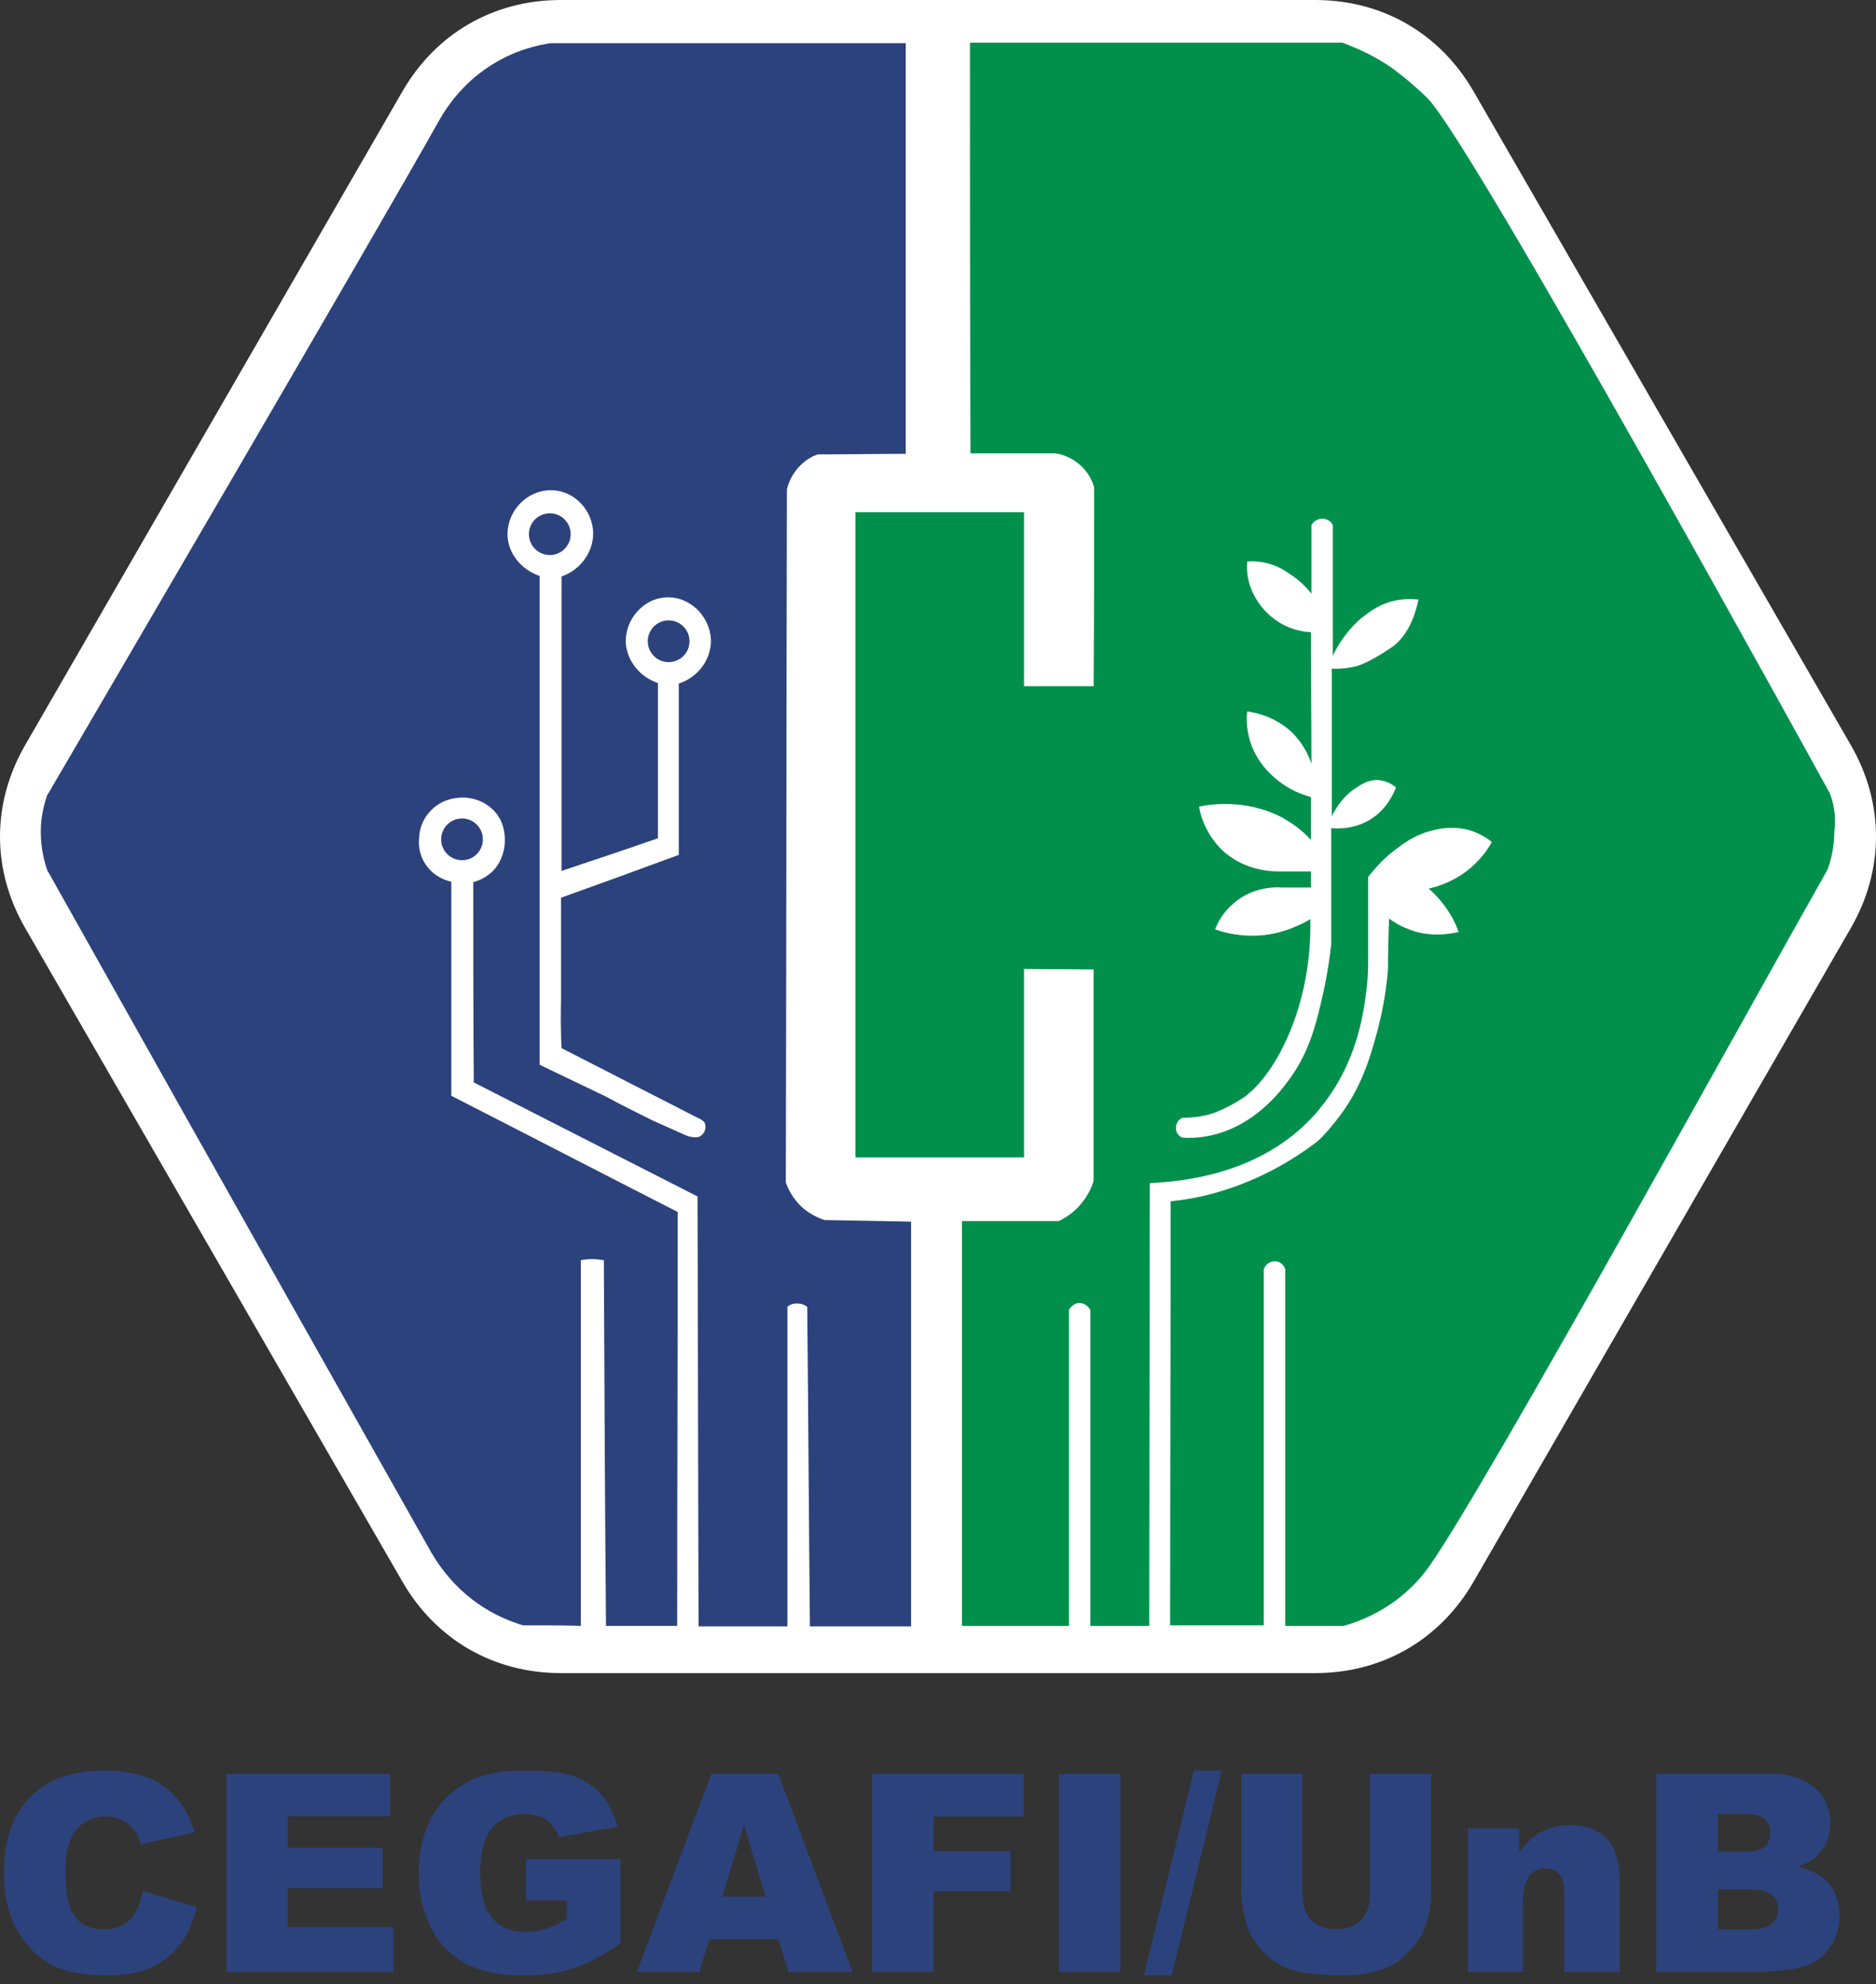 <svg width="192" height="203" viewBox="0 0 192 203" fill="none" xmlns="http://www.w3.org/2000/svg">
<rect x="0" y="0" width="192" height="203" fill="#333333" stroke="none"/>
<path fill-rule="evenodd" clip-rule="evenodd" d="M2.579 76.222L21.879 42.794L41.179 9.365C44.617 3.409 50.522 0 57.4 0H96H134.6C141.478 0 147.382 3.409 150.821 9.365L170.121 42.794L189.421 76.222C192.86 82.178 192.86 88.996 189.421 94.953L170.121 128.381L150.821 161.809C147.382 167.766 141.478 171.175 134.6 171.175H96H57.4C50.522 171.175 44.617 167.766 41.179 161.809L21.879 128.381L2.579 94.953C-0.86 88.996 -0.86 82.178 2.579 76.222Z" fill="white"/>
<path d="M84.371 124.821C83.878 124.656 82.892 124.273 81.96 123.397C81.029 122.465 80.591 121.479 80.426 120.986C80.481 97.322 80.481 73.658 80.536 50.048C80.646 49.61 80.92 48.734 81.686 47.857C82.453 46.981 83.33 46.597 83.713 46.488C86.726 46.488 89.684 46.433 92.697 46.433C92.697 32.41 92.697 18.442 92.697 4.418L56.324 4.419C54.955 4.638 52.654 5.131 50.189 6.72C47.286 8.582 45.697 10.992 44.985 12.252C38.028 24.632 9.051 74.151 4.888 81.273L4.833 81.328C4.559 82.149 4.175 83.464 4.175 85.052C4.175 86.86 4.559 88.284 4.888 89.161L4.942 89.215C27.018 128.546 32.66 138.461 43.834 158.291C44.437 159.386 45.916 161.961 48.874 164.042C50.572 165.247 52.27 165.905 53.53 166.288C55.503 166.288 57.474 166.288 59.447 166.342C59.447 154.894 59.447 143.445 59.447 131.997V128.929C59.775 128.875 60.159 128.819 60.597 128.819C61.035 128.819 61.419 128.874 61.802 128.929C61.857 141.419 61.912 153.853 62.021 166.342C64.432 166.342 66.897 166.342 69.307 166.342C69.307 152.209 69.362 138.132 69.362 123.999C61.638 120.055 53.914 116.056 46.19 112.112V90.201C45.862 90.147 44.602 89.817 43.725 88.667C42.739 87.407 42.849 85.983 42.903 85.709C42.903 85.325 43.013 84.011 44.108 82.916C45.423 81.546 47.176 81.601 47.45 81.601C47.724 81.601 49.422 81.655 50.682 83.08C51.722 84.285 51.668 85.709 51.668 86.038C51.668 86.421 51.613 87.626 50.737 88.777C49.915 89.817 48.82 90.146 48.436 90.256C48.436 97.103 48.436 103.895 48.49 110.743L71.388 122.41C71.442 137.091 71.442 151.717 71.498 166.397C74.51 166.397 77.578 166.397 80.591 166.397C80.591 155.496 80.591 144.596 80.591 133.694C80.7 133.585 81.083 133.311 81.686 133.366C82.179 133.366 82.508 133.64 82.618 133.694C82.727 144.596 82.782 155.496 82.891 166.397C86.343 166.397 89.793 166.397 93.245 166.397C93.245 152.593 93.245 138.789 93.245 124.985C90.287 124.93 87.329 124.875 84.371 124.821ZM69.471 69.933C69.471 75.794 69.471 81.601 69.471 87.462C65.473 88.941 61.419 90.42 57.42 91.844C57.42 94.255 57.42 96.117 57.42 97.432C57.42 100.499 57.42 100.992 57.42 102.088C57.42 102.854 57.365 104.06 57.42 105.758C57.42 106.415 57.474 106.908 57.474 107.237C59.063 108.059 60.706 108.88 62.295 109.702C65.253 111.236 68.211 112.715 71.169 114.248C71.169 114.248 72.045 114.577 72.155 114.961C72.32 115.508 72.045 116.056 71.607 116.275C71.224 116.494 70.347 116.221 70.347 116.221C70.347 116.221 67.992 115.18 66.787 114.632C65.144 113.81 63.555 113.043 62.076 112.221C59.775 111.126 57.529 110.03 55.229 108.935C55.229 97.431 55.229 85.927 55.229 74.369C55.229 69.221 55.229 64.071 55.229 58.922C53.256 58.264 51.887 56.457 51.942 54.54C51.996 52.239 53.914 50.157 56.379 50.157C58.844 50.157 60.706 52.294 60.706 54.594C60.706 56.511 59.392 58.319 57.474 58.977C57.474 69.001 57.474 79.08 57.474 89.104C60.761 88.008 64.048 86.913 67.335 85.763C67.335 85.05 67.335 78.094 67.335 77.327C67.335 76.779 67.335 70.48 67.335 69.877C65.472 69.275 64.157 67.576 64.048 65.769C63.938 63.413 65.855 61.112 68.375 61.112C70.95 61.112 72.867 63.468 72.758 65.769C72.648 67.687 71.334 69.331 69.471 69.933Z" fill="#2C427C"/>
<path d="M68.43 67.742C69.61 67.742 70.567 66.786 70.567 65.606C70.567 64.427 69.61 63.471 68.43 63.471C67.251 63.471 66.295 64.427 66.295 65.606C66.295 66.786 67.251 67.742 68.43 67.742Z" fill="#2C427C"/>
<path d="M56.27 56.787C57.45 56.787 58.406 55.83 58.406 54.651C58.406 53.471 57.45 52.515 56.27 52.515C55.09 52.515 54.134 53.471 54.134 54.651C54.134 55.83 55.09 56.787 56.27 56.787Z" fill="#2C427C"/>
<path d="M47.286 88.01C48.466 88.01 49.422 87.053 49.422 85.874C49.422 84.694 48.466 83.738 47.286 83.738C46.106 83.738 45.15 84.694 45.15 85.874C45.15 87.053 46.106 88.01 47.286 88.01Z" fill="#2C427C"/>
<path d="M187.299 81.218L187.244 81.108C187.244 81.108 150.762 14.717 146.106 10.061C144.353 8.308 142.436 6.939 142.436 6.939C140.628 5.679 138.82 4.912 137.396 4.364C124.688 4.364 111.979 4.364 99.27 4.364C99.27 18.387 99.27 32.356 99.325 46.379C102.228 46.379 105.077 46.379 107.98 46.379C108.418 46.434 109.514 46.653 110.555 47.584C111.541 48.461 111.869 49.447 111.979 49.885C111.979 56.678 111.979 63.415 111.924 70.207H104.803V52.404H87.548V118.412H104.803V99.13L111.924 99.185V120.822C111.76 121.37 111.432 122.191 110.719 123.068C109.898 124.109 108.912 124.656 108.364 124.93C105.077 124.93 101.736 124.93 98.449 124.93C98.449 138.735 98.449 152.538 98.449 166.343H109.405V134.024C109.405 133.969 109.733 133.421 110.336 133.312C110.829 133.257 111.322 133.531 111.596 134.024V166.343H117.621L117.676 121.041C121.346 120.877 127.919 120.055 133.014 115.563C134.164 114.523 134.986 113.591 135.15 113.318C138.93 108.716 139.587 103.512 139.861 101.157C140.025 99.897 140.025 98.856 140.025 98.09V89.709C140.518 89.106 141.23 88.23 142.271 87.353C143.312 86.531 144.736 85.326 146.927 84.888C147.639 84.724 149.009 84.504 150.597 84.998C151.528 85.326 152.241 85.765 152.679 86.148C152.295 86.86 151.638 87.791 150.597 88.723C148.954 90.147 147.201 90.695 146.215 90.914C146.818 91.407 147.584 92.229 148.296 93.325C148.789 94.091 149.063 94.749 149.283 95.352C148.296 95.571 146.16 95.954 143.914 94.968C143.202 94.694 142.654 94.31 142.161 93.982C142.107 95.735 142.052 97.487 142.052 99.24C141.832 101.815 141.394 103.842 141.011 105.321C140.244 108.17 139.313 111.511 136.629 114.798C135.807 115.838 135.095 116.605 134.547 116.989C132.356 118.632 129.069 120.659 124.797 121.919C122.989 122.467 121.345 122.741 119.812 122.905C119.812 137.366 119.757 151.828 119.757 166.289L129.344 166.288C129.344 154.128 129.344 142.022 129.344 129.861C129.508 129.368 129.946 129.039 130.494 129.039C130.987 129.039 131.425 129.423 131.535 129.861V166.343H137.506C138.711 166.014 140.519 165.357 142.436 164.042C144.408 162.673 145.668 161.139 146.38 160.098C152.296 151.662 179.466 102.307 187.025 88.996C187.353 88.12 187.737 86.75 187.737 85.052C187.956 83.464 187.627 82.094 187.299 81.218ZM142.381 66.263C140.847 67.304 139.532 67.962 138.929 68.126C137.889 68.4 136.957 68.455 136.3 68.4C136.3 73.44 136.3 78.479 136.3 83.519C136.684 82.752 137.341 81.602 138.601 80.725C139.259 80.287 139.97 79.794 140.956 79.794C141.887 79.849 142.545 80.287 142.874 80.561C142.654 81.109 142.107 82.424 140.792 83.464C138.875 84.943 136.738 84.779 136.246 84.724C136.246 88.668 136.246 92.612 136.246 96.556C136.136 97.652 135.917 99.24 135.533 101.103C134.767 104.554 134.109 107.402 132.082 110.251C131.26 111.401 128.467 115.291 123.646 116.222C122.55 116.441 121.619 116.441 120.962 116.386C120.579 116.167 120.305 115.784 120.36 115.346C120.36 114.907 120.634 114.524 121.017 114.359C121.784 114.359 122.825 114.305 124.085 113.921C124.249 113.867 125.783 113.319 127.372 112.223C127.974 111.785 130.166 110.032 132.028 105.54C133.781 101.267 134.165 97.159 134.109 94.036C133.671 94.31 133.014 94.639 132.192 94.967C130.385 95.68 128.851 95.734 128.248 95.734C126.55 95.734 125.235 95.406 124.359 95.077C124.633 94.419 125.126 93.378 126.221 92.447C128.194 90.694 130.604 90.749 131.206 90.804C131.425 90.804 132.028 90.804 132.302 90.804C132.905 90.804 133.562 90.804 134.165 90.804C134.165 90.256 134.165 89.708 134.165 89.161C133.124 89.161 132.083 89.161 131.043 89.161C130.44 89.161 127.427 89.215 125.017 86.915C123.319 85.217 122.826 83.245 122.716 82.533C123.702 82.313 124.524 82.259 125.291 82.259C128.632 82.204 131.043 83.519 131.481 83.793C132.138 84.177 133.179 84.834 134.165 85.929V81.547C133.398 81.328 132.028 80.889 130.659 79.74C130.111 79.301 129.07 78.37 128.303 76.782C127.537 75.084 127.537 73.55 127.646 72.783C128.413 72.893 129.618 73.167 130.823 73.879C131.754 74.427 132.357 75.029 132.576 75.303C133.507 76.344 134 77.44 134.219 78.152C134.219 73.66 134.165 69.168 134.165 64.677C132.905 64.622 132.028 64.239 131.535 64.019C129.399 62.978 127.81 60.787 127.646 58.487C127.591 58.048 127.646 57.665 127.646 57.446C127.865 57.446 128.194 57.391 128.577 57.446C130.22 57.556 131.37 58.268 131.973 58.706C133.014 59.364 133.726 60.13 134.219 60.733C134.219 58.377 134.219 56.077 134.219 53.721C134.438 53.337 134.876 53.064 135.314 53.064C135.753 53.064 136.191 53.283 136.41 53.721C136.41 58.158 136.41 62.595 136.41 67.087C136.903 66.046 137.78 64.568 139.314 63.253C140.026 62.705 141.012 61.884 142.545 61.5C143.641 61.226 144.572 61.281 145.175 61.336C144.572 64.182 143.422 65.551 142.381 66.263Z" fill="#00904C"/>
<path d="M14.649 193.466L20.143 195.123C19.775 196.661 19.194 197.95 18.397 198.979C17.604 200.012 16.622 200.791 15.442 201.315C14.267 201.839 12.771 202.103 10.954 202.103C8.745 202.103 6.947 201.782 5.545 201.145C4.148 200.503 2.944 199.375 1.929 197.766C0.915 196.156 0.405 194.089 0.405 191.578C0.405 188.227 1.297 185.65 3.081 183.847C4.87 182.049 7.395 181.147 10.661 181.147C13.214 181.147 15.225 181.662 16.688 182.695C18.147 183.729 19.237 185.315 19.945 187.458L14.423 188.68C14.229 188.067 14.026 187.618 13.814 187.335C13.46 186.858 13.03 186.49 12.525 186.235C12.015 185.976 11.449 185.848 10.822 185.848C9.396 185.848 8.306 186.419 7.551 187.557C6.98 188.402 6.692 189.733 6.692 191.54C6.692 193.787 7.032 195.321 7.716 196.156C8.4 196.987 9.358 197.402 10.595 197.402C11.794 197.402 12.7 197.067 13.313 196.392C13.927 195.722 14.371 194.745 14.649 193.466ZM23.168 181.487H39.933V185.82H29.455V189.048H39.169V193.183H29.455V197.176H40.245V201.763H23.168V181.487ZM53.814 194.429V190.209H63.499V198.832C61.644 200.097 60.007 200.961 58.586 201.419C57.161 201.877 55.471 202.103 53.517 202.103C51.11 202.103 49.146 201.693 47.631 200.871C46.116 200.055 44.941 198.832 44.105 197.209C43.27 195.59 42.855 193.726 42.855 191.625C42.855 189.412 43.313 187.491 44.224 185.853C45.135 184.22 46.47 182.979 48.231 182.129C49.604 181.473 51.454 181.147 53.776 181.147C56.014 181.147 57.689 181.35 58.798 181.756C59.912 182.162 60.833 182.79 61.564 183.644C62.296 184.498 62.848 185.579 63.216 186.887L57.184 187.972C56.934 187.203 56.514 186.613 55.919 186.207C55.325 185.796 54.569 185.593 53.644 185.593C52.276 185.593 51.181 186.07 50.364 187.023C49.547 187.977 49.142 189.487 49.142 191.55C49.142 193.74 49.552 195.307 50.378 196.246C51.199 197.185 52.351 197.657 53.824 197.657C54.522 197.657 55.188 197.558 55.825 197.355C56.457 197.152 57.184 196.808 58.005 196.326V194.429H53.814ZM79.683 198.422H72.585L71.565 201.763H65.17L72.802 181.487H79.66L87.259 201.763H80.698L79.683 198.422ZM78.357 194.032L76.144 186.745L73.92 194.032H78.357ZM89.265 181.487H104.755V185.848H95.551V189.388H103.424V193.494H95.551V201.763H89.265V181.487ZM108.38 181.487H114.666V201.763H108.38V181.487ZM122.19 181.147H125.036L119.924 202.103H117.078L122.19 181.147ZM140.21 181.487H146.469V193.565C146.469 194.759 146.28 195.892 145.907 196.954C145.534 198.021 144.949 198.95 144.151 199.748C143.353 200.546 142.518 201.103 141.645 201.428C140.427 201.877 138.964 202.103 137.26 202.103C136.274 202.103 135.198 202.033 134.032 201.896C132.866 201.759 131.889 201.485 131.106 201.074C130.322 200.664 129.605 200.083 128.958 199.328C128.307 198.573 127.863 197.794 127.622 196.992C127.235 195.703 127.042 194.561 127.042 193.565V181.487H133.3V193.853C133.3 194.958 133.607 195.821 134.216 196.439C134.829 197.063 135.679 197.374 136.765 197.374C137.836 197.374 138.681 197.067 139.294 196.454C139.903 195.845 140.21 194.976 140.21 193.853V181.487ZM150.235 187.066H155.483V189.459C156.267 188.477 157.055 187.779 157.857 187.359C158.66 186.939 159.632 186.726 160.784 186.726C162.341 186.726 163.554 187.189 164.437 188.119C165.315 189.044 165.753 190.478 165.753 192.418V201.763H160.09V193.678C160.09 192.753 159.92 192.102 159.58 191.72C159.24 191.337 158.763 191.144 158.15 191.144C157.475 191.144 156.923 191.403 156.503 191.918C156.083 192.437 155.87 193.362 155.87 194.703V201.763H150.235V187.066ZM169.52 181.487H181.258C183.212 181.487 184.713 181.973 185.761 182.941C186.809 183.908 187.332 185.107 187.332 186.537C187.332 187.736 186.96 188.765 186.209 189.619C185.714 190.195 184.982 190.644 184.024 190.979C185.482 191.328 186.549 191.927 187.238 192.782C187.922 193.636 188.267 194.707 188.267 195.996C188.267 197.048 188.022 197.992 187.535 198.832C187.045 199.673 186.374 200.333 185.529 200.824C185.001 201.126 184.208 201.348 183.146 201.485C181.735 201.669 180.8 201.763 180.338 201.763H169.52V181.487ZM175.835 189.445H178.568C179.545 189.445 180.229 189.275 180.612 188.94C180.994 188.6 181.187 188.114 181.187 187.477C181.187 186.887 180.994 186.424 180.612 186.094C180.229 185.759 179.559 185.593 178.61 185.593H175.835V189.445ZM175.835 197.402H179.03C180.111 197.402 180.871 197.209 181.315 196.827C181.758 196.444 181.98 195.935 181.98 195.288C181.98 194.688 181.763 194.207 181.324 193.844C180.885 193.48 180.116 193.296 179.016 193.296H175.835V197.402Z" fill="#2C427C"/>
</svg>
